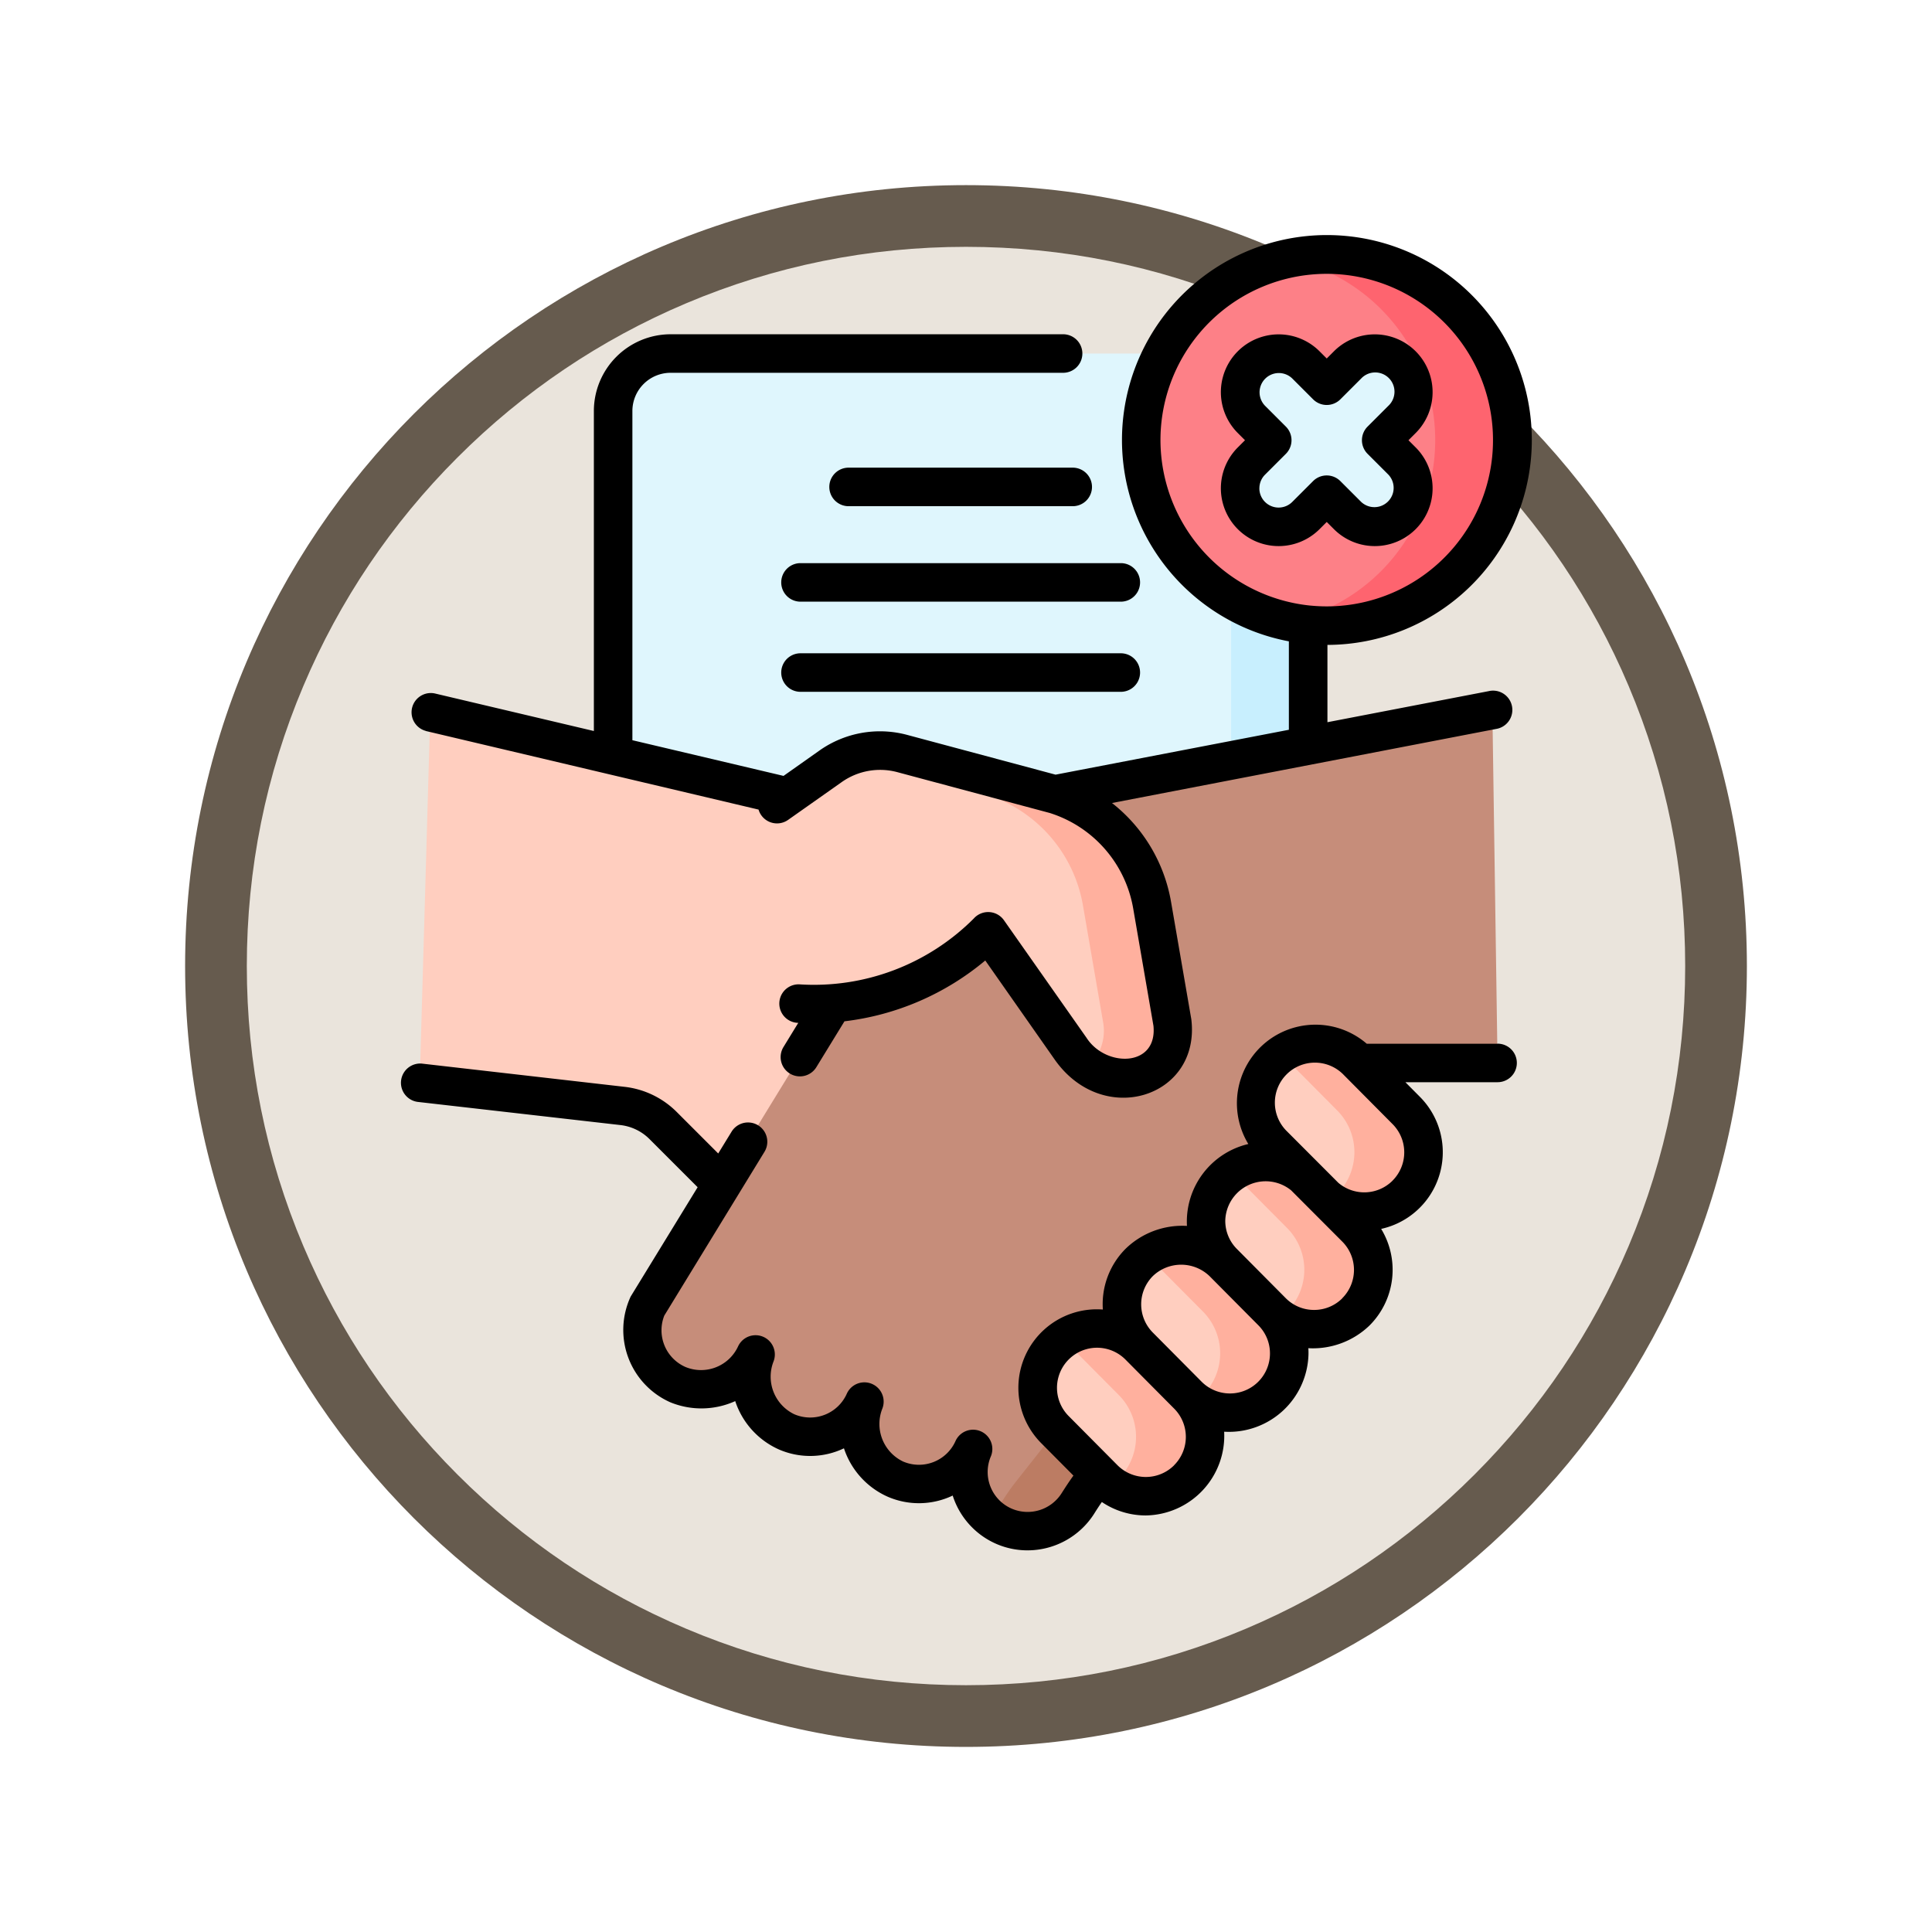 <svg xmlns="http://www.w3.org/2000/svg" xmlns:xlink="http://www.w3.org/1999/xlink" width="93.934" height="93.934" viewBox="0 0 93.934 93.934">
  <defs>
    <filter id="Trazado_982547" x="0" y="0" width="93.934" height="93.934" filterUnits="userSpaceOnUse">
      <feOffset dy="3" input="SourceAlpha"/>
      <feGaussianBlur stdDeviation="3" result="blur"/>
      <feFlood flood-opacity="0.161"/>
      <feComposite operator="in" in2="blur"/>
      <feComposite in="SourceGraphic"/>
    </filter>
  </defs>
  <g id="Grupo_1220390" data-name="Grupo 1220390" transform="translate(-611.066 -1331.697)">
    <g id="Grupo_1219861" data-name="Grupo 1219861" transform="translate(0 137)">
      <g id="Grupo_1215985" data-name="Grupo 1215985" transform="translate(-0.229 -2679.151)">
        <g id="Grupo_1214663" data-name="Grupo 1214663" transform="translate(0 -1254.151)">
          <g id="Grupo_1214433" data-name="Grupo 1214433" transform="translate(-0.771 -2738.674)">
            <g id="Grupo_1183190" data-name="Grupo 1183190" transform="translate(1 1016.674)">
              <g id="Grupo_1179611" data-name="Grupo 1179611" transform="translate(428 4723.467)">
                <g id="Grupo_1175227" data-name="Grupo 1175227" transform="translate(-5.967 140.533)">
                  <g id="Grupo_1167337" data-name="Grupo 1167337" transform="translate(198.033 1992)">
                    <g id="Grupo_1166720" data-name="Grupo 1166720">
                      <g id="Grupo_1164305" data-name="Grupo 1164305">
                        <g id="Grupo_1163948" data-name="Grupo 1163948">
                          <g id="Grupo_1158168" data-name="Grupo 1158168">
                            <g id="Grupo_1152576" data-name="Grupo 1152576">
                              <g id="Grupo_1148633" data-name="Grupo 1148633">
                                <g id="Grupo_1148525" data-name="Grupo 1148525">
                                  <g transform="matrix(1, 0, 0, 1, -9, -6)" filter="url(#Trazado_982547)">
                                    <g id="Trazado_982547-2" data-name="Trazado 982547" transform="translate(9 6)" fill="#eae4dc">
                                      <path d="M 37.967 74.434 C 33.043 74.434 28.268 73.47 23.773 71.568 C 19.43 69.732 15.53 67.102 12.181 63.753 C 8.831 60.403 6.202 56.503 4.365 52.161 C 2.464 47.666 1.5 42.89 1.5 37.967 C 1.5 33.043 2.464 28.268 4.365 23.773 C 6.202 19.43 8.831 15.53 12.181 12.181 C 15.53 8.831 19.43 6.202 23.773 4.365 C 28.268 2.464 33.043 1.5 37.967 1.5 C 42.89 1.5 47.666 2.464 52.161 4.365 C 56.503 6.202 60.403 8.831 63.753 12.181 C 67.102 15.53 69.732 19.43 71.568 23.773 C 73.47 28.268 74.434 33.043 74.434 37.967 C 74.434 42.89 73.47 47.666 71.568 52.161 C 69.732 56.503 67.102 60.403 63.753 63.753 C 60.403 67.102 56.503 69.732 52.161 71.568 C 47.666 73.47 42.89 74.434 37.967 74.434 Z" stroke="none"/>
                                      <path d="M 37.967 3 C 33.245 3 28.666 3.924 24.357 5.747 C 20.194 7.508 16.454 10.029 13.242 13.242 C 10.029 16.454 7.508 20.194 5.747 24.357 C 3.924 28.666 3 33.245 3 37.967 C 3 42.689 3.924 47.268 5.747 51.577 C 7.508 55.74 10.029 59.48 13.242 62.692 C 16.454 65.904 20.194 68.426 24.357 70.187 C 28.666 72.009 33.245 72.934 37.967 72.934 C 42.689 72.934 47.268 72.009 51.577 70.187 C 55.74 68.426 59.48 65.904 62.692 62.692 C 65.904 59.48 68.426 55.74 70.187 51.577 C 72.009 47.268 72.934 42.689 72.934 37.967 C 72.934 33.245 72.009 28.666 70.187 24.357 C 68.426 20.194 65.904 16.454 62.692 13.242 C 59.48 10.029 55.74 7.508 51.577 5.747 C 47.268 3.924 42.689 3 37.967 3 M 37.967 0 C 58.935 0 75.934 16.998 75.934 37.967 C 75.934 58.935 58.935 75.934 37.967 75.934 C 16.998 75.934 0 58.935 0 37.967 C 0 16.998 16.998 0 37.967 0 Z" stroke="none" fill="#665b4e"/>
                                    </g>
                                  </g>
                                </g>
                              </g>
                            </g>
                          </g>
                        </g>
                      </g>
                    </g>
                  </g>
                </g>
              </g>
            </g>
          </g>
        </g>
      </g>
    </g>
    <g id="contrato_6_" data-name="contrato (6)" transform="translate(594.735 1343.139)">
      <g id="Grupo_1220388" data-name="Grupo 1220388" transform="translate(36.738 0.937)">
        <path id="Trazado_1169115" data-name="Trazado 1169115" d="M152.395,70.773H118.6V48.809a2.794,2.794,0,0,1,2.794-2.794h28.2a2.794,2.794,0,0,1,2.794,2.794V70.773Z" transform="translate(-109.198 -41.205)" fill="#dff6fd"/>
        <path id="Trazado_1169116" data-name="Trazado 1169116" d="M343.362,48.8V70.769h-3.746V48.8a2.8,2.8,0,0,0-2.795-2.795h3.746A2.8,2.8,0,0,1,343.362,48.8Z" transform="translate(-300.166 -41.201)" fill="#c8effe"/>
        <path id="Trazado_1169117" data-name="Trazado 1169117" d="M43.3,203.684l9.868,1.13a3.307,3.307,0,0,1,1.962.947l2.846,2.846,11.17-11.17-7.568-7.568L46.459,186.3l-2.643-.624Z" transform="translate(-43.302 -163.424)" fill="#ffcebf"/>
        <path id="Trazado_1169118" data-name="Trazado 1169118" d="M171.494,202.011h-6.731l-1.251,5.563-11.737,14.853a11.275,11.275,0,0,0-.687,1,2.882,2.882,0,0,1-5.082-2.686,2.882,2.882,0,1,1-5.287-2.3,2.883,2.883,0,1,1-5.288-2.3,2.882,2.882,0,0,1-5.287-2.3l11.264-18.387,2.658-3.261,1.668-2.047a4.221,4.221,0,0,1,4.236-1.2h0l21.272-4.1Z" transform="translate(-119.09 -162.706)" fill="#c68d7a"/>
        <path id="Trazado_1169119" data-name="Trazado 1169119" d="M279.241,322.24h3.746l-1.251,5.563L270,342.657a11.5,11.5,0,0,0-.687,1,2.881,2.881,0,0,1-3.585,1.105,2.8,2.8,0,0,1-.726-.453,2.842,2.842,0,0,0,.564-.652,11.5,11.5,0,0,1,.687-1L277.99,327.8Z" transform="translate(-237.315 -282.935)" fill="#bc7c63"/>
        <path id="Trazado_1169120" data-name="Trazado 1169120" d="M177.772,213.824l-.983-5.693a6.881,6.881,0,0,0-4.724-5.4l-7.416-1.987a4.181,4.181,0,0,0-3.5.624l-2.6,1.833-2.078,1.882-1.324,1.2,4.435,6.62a12.015,12.015,0,0,0,9.235-3.519l4.006,5.717a3.489,3.489,0,0,0,2.214,1.43A2.344,2.344,0,0,0,177.772,213.824Z" transform="translate(-141.185 -176.49)" fill="#ffcebf"/>
        <path id="Trazado_1169121" data-name="Trazado 1169121" d="M222.735,216.536a3.485,3.485,0,0,1-1.359-.574,2.348,2.348,0,0,0,.729-2.137l-.983-5.692a6.882,6.882,0,0,0-4.723-5.4l-6.748-1.807a4.166,4.166,0,0,1,2.691-.179l7.416,1.986a6.882,6.882,0,0,1,4.723,5.4l.983,5.692a2.344,2.344,0,0,1-2.729,2.711Z" transform="translate(-188.876 -176.491)" fill="#ffb09e"/>
        <path id="Trazado_1169122" data-name="Trazado 1169122" d="M350.283,361.393a2.882,2.882,0,0,0-.015,4.076l2.372,2.389a2.882,2.882,0,1,0,4.09-4.061l-2.372-2.389A2.882,2.882,0,0,0,350.283,361.393Z" transform="translate(-311.202 -316.466)" fill="#ffcebf"/>
        <path id="Trazado_1169123" data-name="Trazado 1169123" d="M365.99,365.83a2.883,2.883,0,0,1-4.562,2.341,2.806,2.806,0,0,0,.351-.3,2.879,2.879,0,0,0,.015-4.075l-2.372-2.39a2.906,2.906,0,0,0-.366-.311,2.885,2.885,0,0,1,3.726.311l2.372,2.39A2.87,2.87,0,0,1,365.99,365.83Z" transform="translate(-319.623 -316.469)" fill="#ffb09e"/>
        <path id="Trazado_1169124" data-name="Trazado 1169124" d="M369.8,315.637a2.882,2.882,0,0,0-.015,4.076l2.372,2.389a2.882,2.882,0,1,0,4.09-4.061l-2.372-2.389A2.882,2.882,0,0,0,369.8,315.637Z" transform="translate(-328.284 -276.424)" fill="#ffcebf"/>
        <path id="Trazado_1169125" data-name="Trazado 1169125" d="M385.51,320.072a2.882,2.882,0,0,1-4.562,2.341,2.807,2.807,0,0,0,.35-.3,2.881,2.881,0,0,0,.015-4.076l-2.372-2.39a2.906,2.906,0,0,0-.366-.311,2.885,2.885,0,0,1,3.726.311l2.372,2.39A2.869,2.869,0,0,1,385.51,320.072Z" transform="translate(-336.706 -276.426)" fill="#ffb09e"/>
        <path id="Trazado_1169126" data-name="Trazado 1169126" d="M317.528,393.914a2.882,2.882,0,0,0-.015,4.076l2.372,2.389a2.882,2.882,0,0,0,4.09-4.061l-2.372-2.389A2.882,2.882,0,0,0,317.528,393.914Z" transform="translate(-282.537 -344.926)" fill="#ffcebf"/>
        <path id="Trazado_1169127" data-name="Trazado 1169127" d="M333.234,398.351a2.883,2.883,0,0,1-4.562,2.341,2.813,2.813,0,0,0,.351-.3,2.881,2.881,0,0,0,.015-4.076l-2.372-2.388a2.817,2.817,0,0,0-.366-.311,2.884,2.884,0,0,1,3.726.311l2.372,2.388A2.872,2.872,0,0,1,333.234,398.351Z" transform="translate(-290.958 -344.928)" fill="#ffb09e"/>
        <path id="Trazado_1169128" data-name="Trazado 1169128" d="M284.772,426.435a2.882,2.882,0,0,0-.015,4.076l2.372,2.389a2.882,2.882,0,1,0,4.09-4.061l-2.372-2.389A2.882,2.882,0,0,0,284.772,426.435Z" transform="translate(-253.872 -373.386)" fill="#ffcebf"/>
        <path id="Trazado_1169129" data-name="Trazado 1169129" d="M300.479,430.869a2.883,2.883,0,0,1-4.562,2.341,2.806,2.806,0,0,0,.351-.3,2.881,2.881,0,0,0,.015-4.076l-2.372-2.388a2.8,2.8,0,0,0-.366-.311,2.882,2.882,0,0,1,3.726.311l2.372,2.388A2.873,2.873,0,0,1,300.479,430.869Z" transform="translate(-262.293 -373.385)" fill="#ffb09e"/>
        <g id="Grupo_1220387" data-name="Grupo 1220387" transform="translate(35.078 0)">
          <circle id="Elipse_14451" data-name="Elipse 14451" cx="9.02" cy="9.02" r="9.02" fill="#fd8087"/>
          <path id="Trazado_1169130" data-name="Trazado 1169130" d="M370.582,51.238l-1.013-1.013,1.013-1.013a1.873,1.873,0,0,0-2.649-2.649l-1.013,1.013-1.013-1.013a1.873,1.873,0,1,0-2.649,2.649l1.013,1.013-1.013,1.013a1.873,1.873,0,0,0,2.649,2.649l1.013-1.013,1.013,1.013a1.873,1.873,0,0,0,2.649-2.649Z" transform="translate(-357.901 -41.206)" fill="#dff6fd"/>
        </g>
        <circle id="Elipse_14452" data-name="Elipse 14452" cx="9.02" cy="9.02" r="9.02" transform="translate(35.079 0)" fill="#fd8087"/>
        <path id="Trazado_1169131" data-name="Trazado 1169131" d="M392.327,16.52a9.022,9.022,0,0,1-10.892,8.824,9.021,9.021,0,0,0,0-17.648,9.022,9.022,0,0,1,10.892,8.824Z" transform="translate(-339.208 -7.5)" fill="#fe646f"/>
        <path id="Trazado_1169132" data-name="Trazado 1169132" d="M370.587,51.239l-1.013-1.013,1.013-1.013a1.873,1.873,0,1,0-2.649-2.649l-1.013,1.013-1.013-1.013a1.873,1.873,0,1,0-2.649,2.649l1.013,1.013-1.013,1.013a1.873,1.873,0,0,0,2.649,2.649l1.013-1.013,1.013,1.013a1.873,1.873,0,0,0,2.649-2.649Z" transform="translate(-322.827 -41.206)" fill="#dff6fd"/>
      </g>
      <g id="Grupo_1220389" data-name="Grupo 1220389" transform="translate(35.801 0)">
        <path id="Trazado_1169133" data-name="Trazado 1169133" d="M40.641,24.1l16.175,3.82a.935.935,0,0,0,1.438.5l2.6-1.833a3.235,3.235,0,0,1,2.716-.485l7.4,1.982a5.921,5.921,0,0,1,4.063,4.656l.983,5.693c.2,2.021-2.325,2.028-3.253.584L68.747,33.3a.938.938,0,0,0-1.468-.083,10.983,10.983,0,0,1-8.484,3.2.937.937,0,0,0-.1,1.871l.053,0-.721,1.177a.937.937,0,1,0,1.6.978l1.366-2.229a13.058,13.058,0,0,0,6.846-2.957l3.384,4.829c2.364,3.342,7.1,1.814,6.633-1.977l-.983-5.693A7.788,7.788,0,0,0,74,27.6L92.672,24a.937.937,0,1,0-.354-1.839l-7.843,1.511V19.913A9.963,9.963,0,1,0,82.6,19.74v4.3L71.257,26.222l-7.207-1.931a5.1,5.1,0,0,0-4.282.764l-1.737,1.227-7.349-1.735v-16A1.86,1.86,0,0,1,52.54,6.683H71.592a.937.937,0,1,0,0-1.873H52.54a3.735,3.735,0,0,0-3.731,3.731V24.1l-7.737-1.827a.937.937,0,0,0-.431,1.823ZM76.357,9.957a8.084,8.084,0,1,1,8.084,8.083c-.272,0-.541-.014-.806-.04h-.006a8.1,8.1,0,0,1-7.272-8.043Z" transform="translate(-39.405 0)"/>
        <path id="Trazado_1169134" data-name="Trazado 1169134" d="M89.142,308.246H82.783a3.819,3.819,0,0,0-5.758,4.875,3.874,3.874,0,0,0-2.984,3.982,3.957,3.957,0,0,0-2.972,1.1,3.81,3.81,0,0,0-1.117,2.966,3.816,3.816,0,0,0-2.993,6.5l1.563,1.574c-.212.288-.4.582-.579.862a1.956,1.956,0,0,1-2.422.745,1.942,1.942,0,0,1-1.008-2.557h0a.937.937,0,0,0-1.718-.746h0a1.947,1.947,0,0,1-2.56,1.009,2.025,2.025,0,0,1-1.009-2.559.937.937,0,0,0-1.718-.747,1.95,1.95,0,0,1-2.562,1.008,2.026,2.026,0,0,1-1.008-2.559.937.937,0,0,0-1.718-.746,1.983,1.983,0,0,1-2.559,1.01,1.948,1.948,0,0,1-1.032-2.5L53.5,313.5a.937.937,0,0,0-1.6-.978l-.649,1.059-2.024-2.024a4.261,4.261,0,0,0-2.518-1.215l-9.868-1.131a.937.937,0,0,0-.213,1.861L46.5,312.2a2.38,2.38,0,0,1,1.407.679l2.343,2.343-3.255,5.314a3.849,3.849,0,0,0,1.921,5.14,3.986,3.986,0,0,0,3.162-.055,3.912,3.912,0,0,0,2.124,2.351,3.812,3.812,0,0,0,3.162-.056,3.912,3.912,0,0,0,2.126,2.353,3.812,3.812,0,0,0,3.161-.056,3.827,3.827,0,0,0,.946,1.551,3.8,3.8,0,0,0,2.684,1.113,3.841,3.841,0,0,0,3.247-1.779c.132-.21.254-.4.375-.571a3.814,3.814,0,0,0,2.138.653,3.874,3.874,0,0,0,3.809-4.071,3.87,3.87,0,0,0,4.1-3.794c0-.09,0-.179-.009-.267a3.966,3.966,0,0,0,2.972-1.1,3.825,3.825,0,0,0,.57-4.7,3.817,3.817,0,0,0,1.887-6.418l-.709-.714h4.482a.937.937,0,0,0,0-1.874Zm-15.73,20.5a1.948,1.948,0,0,1-2.751-.01l-2.372-2.389A1.946,1.946,0,1,1,71.05,323.6l2.372,2.389A1.948,1.948,0,0,1,73.412,328.742Zm4.665-5.435a1.946,1.946,0,0,1-3.326,1.364l-2.372-2.389a1.948,1.948,0,0,1,.01-2.751,1.992,1.992,0,0,1,2.751.01l2.372,2.389A1.933,1.933,0,0,1,78.077,323.307Zm3.516-2.688a1.932,1.932,0,0,1-1.371.565h-.007a1.933,1.933,0,0,1-1.374-.575l-2.372-2.389a1.932,1.932,0,0,1-.565-1.378,1.964,1.964,0,0,1,3.2-1.475l2.494,2.5a1.948,1.948,0,0,1-.01,2.751Zm2.438-5.714a1.947,1.947,0,0,1-2.628.1l-2.495-2.5a1.946,1.946,0,1,1,2.761-2.742l2.372,2.389a1.946,1.946,0,0,1-.01,2.751Z" transform="translate(-35.801 -268.941)"/>
        <path id="Trazado_1169135" data-name="Trazado 1169135" d="M360.013,48l.35-.35.35.35a2.81,2.81,0,0,0,3.974-3.974l-.35-.35.35-.35a2.81,2.81,0,0,0-3.974-3.974l-.35.35-.35-.35a2.81,2.81,0,0,0-3.974,3.974l.35.35-.35.35A2.81,2.81,0,0,0,360.013,48Zm-2.924-1.987a.93.93,0,0,1,.274-.662l1.013-1.013a.937.937,0,0,0,0-1.325L357.363,42a.937.937,0,0,1,1.325-1.325l1.013,1.013a.937.937,0,0,0,1.324,0l1.013-1.013A.937.937,0,1,1,363.362,42l-1.013,1.013a.937.937,0,0,0,0,1.325l1.013,1.013a.937.937,0,0,1-1.325,1.324l-1.013-1.013a.937.937,0,0,0-1.324,0l-1.013,1.013a.937.937,0,0,1-1.6-.662Z" transform="translate(-315.327 -33.714)"/>
        <path id="Trazado_1169136" data-name="Trazado 1169136" d="M203.953,90.457a.937.937,0,1,0,0,1.873h10.836a.937.937,0,1,0,0-1.873Z" transform="translate(-182.134 -79.161)"/>
        <path id="Trazado_1169137" data-name="Trazado 1169137" d="M200.377,127.622H184.743a.937.937,0,0,0,0,1.873h15.634a.937.937,0,0,0,0-1.873Z" transform="translate(-165.323 -111.684)"/>
        <path id="Trazado_1169138" data-name="Trazado 1169138" d="M200.377,162.721H184.743a.937.937,0,0,0,0,1.873h15.634a.937.937,0,0,0,0-1.873Z" transform="translate(-165.323 -142.4)"/>
      </g>
    </g>
  </g>
</svg>
